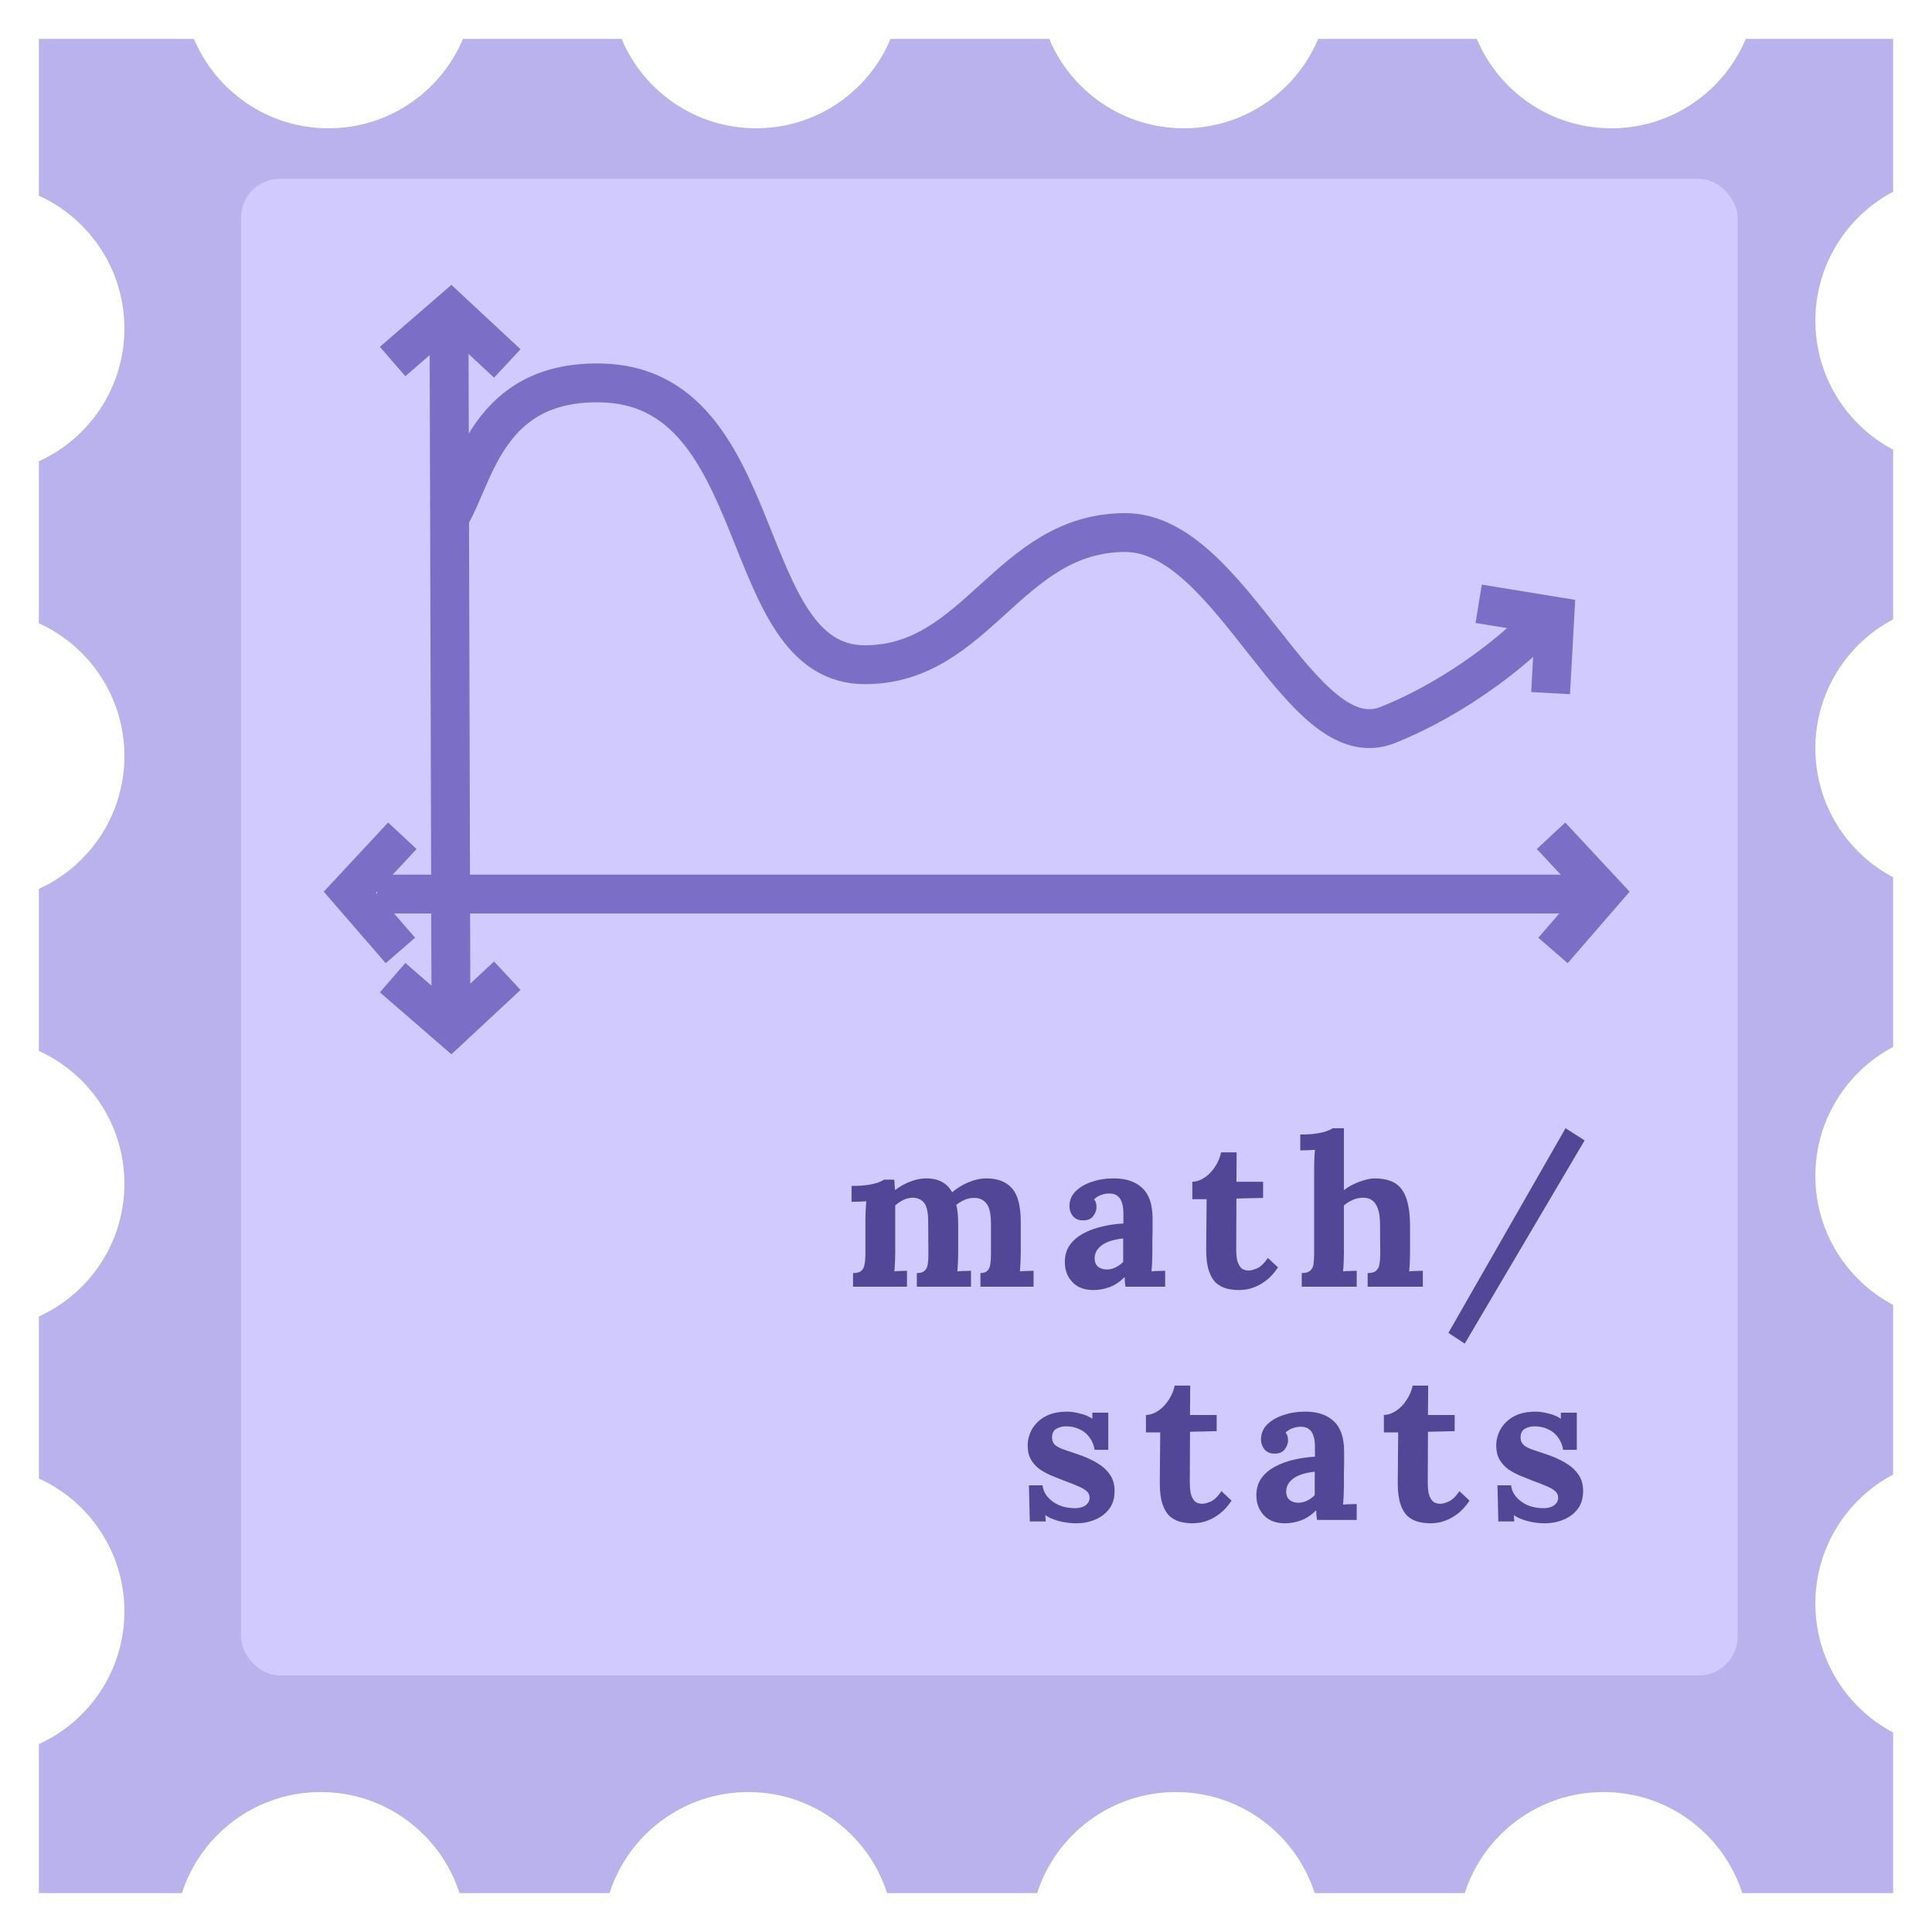 <svg width="497" height="497" viewBox="0 0 497 497" fill="none" xmlns="http://www.w3.org/2000/svg">
<g filter="url(#filter0_d_487_5907)">
<path fill-rule="evenodd" clip-rule="evenodd" d="M379.906 6H339.094C333.424 19.511 320.07 29 304.5 29C288.93 29 275.576 19.511 269.906 6H229.094C223.424 19.511 210.07 29 194.5 29C178.93 29 165.576 19.511 159.906 6H119.094C113.424 19.511 100.07 29 84.5 29C68.93 29 55.576 19.511 49.906 6H10V46.343C22.977 52.241 32 65.317 32 80.5C32 95.683 22.977 108.759 10 114.657V156.343C22.977 162.241 32 175.317 32 190.5C32 205.683 22.977 218.759 10 224.657V266.343C22.977 272.241 32 285.317 32 300.5C32 315.683 22.977 328.759 10 334.657V376.343C22.977 382.241 32 395.317 32 410.5C32 425.683 22.977 438.759 10 444.657V483H46.796C51.651 467.915 65.801 457 82.5 457C99.199 457 113.349 467.915 118.204 483H156.796C161.651 467.915 175.801 457 192.5 457C209.199 457 223.349 467.915 228.204 483H266.796C271.651 467.915 285.801 457 302.5 457C319.199 457 333.349 467.915 338.204 483H376.796C381.651 467.915 395.801 457 412.5 457C429.199 457 443.349 467.915 448.204 483H487V441.675C475.105 435.387 467 422.89 467 408.5C467 394.11 475.105 381.613 487 375.325V331.675C475.105 325.387 467 312.89 467 298.5C467 284.11 475.105 271.613 487 265.325V221.675C475.105 215.387 467 202.89 467 188.5C467 174.11 475.105 161.613 487 155.325V111.675C475.105 105.387 467 92.89 467 78.5C467 64.11 475.105 51.613 487 45.325V6H449.094C443.424 19.511 430.07 29 414.5 29C398.93 29 385.576 19.511 379.906 6Z" fill="#BAB2EC"/>
</g>
<rect x="62" y="46" width="385" height="385" rx="10" fill="#D1CAFF"/>
<path d="M219.44 331V327.49C220.448 327.49 221.168 327.292 221.6 326.896C222.032 326.5 222.302 325.942 222.41 325.222C222.554 324.466 222.626 323.62 222.626 322.684V313.612C222.626 312.964 222.644 312.244 222.68 311.452C222.716 310.624 222.77 309.814 222.842 309.022C222.266 309.058 221.582 309.094 220.79 309.13C220.034 309.13 219.458 309.148 219.062 309.184V305.08C220.718 305.08 222.122 304.99 223.274 304.81C224.426 304.63 225.326 304.414 225.974 304.162C226.658 303.91 227.126 303.676 227.378 303.46H230.024C230.096 303.82 230.132 304.27 230.132 304.81C230.168 305.35 230.204 305.8 230.24 306.16C231.464 305.224 232.778 304.486 234.182 303.946C235.622 303.406 236.972 303.136 238.232 303.136C239.888 303.136 241.256 303.442 242.336 304.054C243.416 304.63 244.28 305.512 244.928 306.7C246.224 305.62 247.646 304.756 249.194 304.108C250.778 303.46 252.29 303.136 253.73 303.136C256.646 303.136 258.842 303.982 260.318 305.674C261.83 307.33 262.586 310.228 262.586 314.368V322.306C262.586 322.81 262.568 323.53 262.532 324.466C262.496 325.366 262.442 326.23 262.37 327.058C262.946 326.986 263.576 326.95 264.26 326.95C264.98 326.914 265.52 326.896 265.88 326.896V331H252.218V327.49C253.046 327.49 253.64 327.292 254 326.896C254.396 326.5 254.648 325.942 254.756 325.222C254.864 324.466 254.918 323.62 254.918 322.684V314.422C254.882 312.082 254.486 310.462 253.73 309.562C253.01 308.662 252.038 308.194 250.814 308.158C249.878 308.122 248.996 308.284 248.168 308.644C247.376 309.004 246.656 309.436 246.008 309.94C246.188 310.66 246.314 311.452 246.386 312.316C246.458 313.18 246.494 314.098 246.494 315.07C246.494 316.294 246.494 317.5 246.494 318.688C246.494 319.876 246.494 321.082 246.494 322.306C246.494 322.81 246.476 323.53 246.44 324.466C246.404 325.366 246.35 326.23 246.278 327.058C246.854 326.986 247.484 326.95 248.168 326.95C248.852 326.914 249.392 326.896 249.788 326.896V331H235.856V327.49C236.792 327.49 237.458 327.292 237.854 326.896C238.286 326.5 238.556 325.942 238.664 325.222C238.772 324.466 238.826 323.62 238.826 322.684L238.772 314.26C238.772 311.92 238.43 310.318 237.746 309.454C237.062 308.59 236.108 308.14 234.884 308.104C233.984 308.104 233.138 308.302 232.346 308.698C231.59 309.094 230.906 309.562 230.294 310.102C230.294 310.57 230.294 311.02 230.294 311.452C230.294 311.884 230.294 312.334 230.294 312.802V322.306C230.294 322.81 230.276 323.53 230.24 324.466C230.204 325.366 230.15 326.23 230.078 327.058C230.654 326.986 231.248 326.95 231.86 326.95C232.472 326.914 232.958 326.896 233.318 326.896V331H219.44ZM289.528 331C289.456 330.496 289.402 330.082 289.366 329.758C289.366 329.398 289.348 328.984 289.312 328.516C288.088 329.74 286.792 330.604 285.424 331.108C284.056 331.612 282.67 331.864 281.266 331.864C278.962 331.864 277.162 331.18 275.866 329.812C274.57 328.444 273.922 326.734 273.922 324.682C273.922 322.954 274.354 321.478 275.218 320.254C276.118 319.03 277.288 318.04 278.728 317.284C280.204 316.492 281.824 315.898 283.588 315.502C285.388 315.07 287.188 314.818 288.988 314.746V311.938C288.988 311.002 288.862 310.156 288.61 309.4C288.394 308.644 287.998 308.05 287.422 307.618C286.882 307.186 286.108 306.988 285.1 307.024C284.416 307.06 283.75 307.204 283.102 307.456C282.454 307.708 281.896 308.068 281.428 308.536C281.716 308.86 281.896 309.22 281.968 309.616C282.04 309.976 282.076 310.3 282.076 310.588C282.076 311.308 281.788 312.064 281.212 312.856C280.636 313.612 279.718 313.972 278.458 313.936C277.378 313.9 276.55 313.522 275.974 312.802C275.398 312.082 275.11 311.236 275.11 310.264C275.11 308.824 275.614 307.582 276.622 306.538C277.666 305.458 279.052 304.63 280.78 304.054C282.508 303.442 284.416 303.136 286.504 303.136C289.672 303.136 292.12 303.964 293.848 305.62C295.612 307.24 296.494 309.85 296.494 313.45C296.494 314.674 296.494 315.718 296.494 316.582C296.494 317.446 296.476 318.31 296.44 319.174C296.44 320.038 296.44 321.082 296.44 322.306C296.44 322.81 296.422 323.53 296.386 324.466C296.35 325.366 296.296 326.23 296.224 327.058C296.836 326.986 297.484 326.95 298.168 326.95C298.852 326.914 299.374 326.896 299.734 326.896V331H289.528ZM288.934 318.58C287.926 318.688 286.972 318.868 286.072 319.12C285.172 319.372 284.38 319.714 283.696 320.146C283.048 320.578 282.526 321.1 282.13 321.712C281.77 322.324 281.59 323.008 281.59 323.764C281.626 324.772 281.95 325.492 282.562 325.924C283.174 326.356 283.876 326.572 284.668 326.572C285.496 326.572 286.27 326.392 286.99 326.032C287.71 325.672 288.358 325.204 288.934 324.628C288.934 324.268 288.934 323.926 288.934 323.602C288.934 323.242 288.934 322.882 288.934 322.522C288.934 321.874 288.934 321.226 288.934 320.578C288.934 319.894 288.934 319.228 288.934 318.58ZM318.715 331.864C317.635 331.864 316.591 331.738 315.583 331.486C314.611 331.234 313.711 330.766 312.883 330.082C312.091 329.362 311.461 328.318 310.993 326.95C310.525 325.582 310.291 323.764 310.291 321.496L310.399 308.482H306.727V304C307.843 303.964 308.923 303.586 309.967 302.866C311.011 302.146 311.893 301.21 312.613 300.058C313.369 298.906 313.873 297.7 314.125 296.44H318.121L318.067 304H324.925V308.158L318.067 308.32L318.013 321.604C318.013 322.432 318.085 323.26 318.229 324.088C318.409 324.88 318.733 325.546 319.201 326.086C319.669 326.59 320.353 326.842 321.253 326.842C321.757 326.842 322.441 326.662 323.305 326.302C324.205 325.942 325.159 325.042 326.167 323.602L328.759 326.032C327.787 327.472 326.779 328.588 325.735 329.38C324.691 330.172 323.683 330.748 322.711 331.108C321.775 331.468 320.947 331.684 320.227 331.756C319.507 331.828 319.003 331.864 318.715 331.864ZM351.822 327.49C352.83 327.49 353.55 327.292 353.982 326.896C354.45 326.5 354.738 325.942 354.846 325.222C354.99 324.466 355.062 323.62 355.062 322.684L355.008 315.016C355.008 312.676 354.648 310.948 353.928 309.832C353.244 308.68 352.146 308.104 350.634 308.104C349.734 308.104 348.834 308.302 347.934 308.698C347.07 309.094 346.332 309.562 345.72 310.102V322.306C345.72 322.81 345.702 323.53 345.666 324.466C345.63 325.366 345.576 326.23 345.504 327.058C346.116 326.986 346.764 326.95 347.448 326.95C348.132 326.914 348.654 326.896 349.014 326.896V331H334.866V327.49C335.874 327.49 336.594 327.292 337.026 326.896C337.494 326.5 337.782 325.942 337.89 325.222C337.998 324.466 338.052 323.62 338.052 322.684V300.49C338.052 299.842 338.07 299.104 338.106 298.276C338.142 297.412 338.196 296.584 338.268 295.792C337.692 295.828 337.008 295.864 336.216 295.9C335.46 295.9 334.884 295.918 334.488 295.954V291.85C336.18 291.85 337.584 291.76 338.7 291.58C339.852 291.4 340.752 291.184 341.4 290.932C342.084 290.68 342.552 290.446 342.804 290.23H345.72V306.16C346.44 305.584 347.268 305.08 348.204 304.648C349.14 304.18 350.094 303.82 351.066 303.568C352.038 303.28 352.884 303.136 353.604 303.136C356.916 303.136 359.256 304.09 360.624 305.998C361.992 307.87 362.694 310.894 362.73 315.07V322.306C362.73 322.81 362.712 323.53 362.676 324.466C362.64 325.366 362.586 326.23 362.514 327.058C363.09 326.986 363.72 326.95 364.404 326.95C365.088 326.914 365.628 326.896 366.024 326.896V331H351.822V327.49ZM376.804 345.634L372.592 342.88L402.724 290.23L407.638 293.362L376.804 345.634ZM276.895 391.864C275.347 391.864 273.835 391.666 272.359 391.27C270.883 390.874 269.731 390.37 268.903 389.758L269.011 391.378H264.907L264.691 382.09H268.201C268.309 383.17 268.741 384.16 269.497 385.06C270.253 385.96 271.243 386.68 272.467 387.22C273.691 387.724 275.059 387.976 276.571 387.976C277.183 387.976 277.759 387.886 278.299 387.706C278.875 387.526 279.343 387.238 279.703 386.842C280.099 386.41 280.297 385.888 280.297 385.276C280.297 384.592 280.045 384.034 279.541 383.602C279.073 383.17 278.371 382.756 277.435 382.36C276.535 381.964 275.401 381.514 274.033 381.01C272.917 380.578 271.783 380.128 270.631 379.66C269.515 379.192 268.471 378.634 267.499 377.986C266.563 377.302 265.807 376.474 265.231 375.502C264.655 374.494 264.367 373.27 264.367 371.83C264.367 370.786 264.565 369.76 264.961 368.752C265.357 367.708 265.969 366.772 266.797 365.944C267.625 365.08 268.669 364.396 269.929 363.892C271.225 363.388 272.755 363.136 274.519 363.136C275.491 363.136 276.589 363.298 277.813 363.622C279.073 363.91 280.135 364.36 280.999 364.972V363.406H285.103V372.964H281.593C281.377 371.704 280.927 370.624 280.243 369.724C279.595 368.824 278.749 368.14 277.705 367.672C276.661 367.168 275.491 366.916 274.195 366.916C273.295 366.916 272.467 367.132 271.711 367.564C270.991 367.996 270.631 368.734 270.631 369.778C270.631 370.606 270.919 371.272 271.495 371.776C272.071 372.244 272.863 372.64 273.871 372.964C274.879 373.288 275.995 373.666 277.219 374.098C279.055 374.71 280.675 375.43 282.079 376.258C283.519 377.086 284.653 378.094 285.481 379.282C286.309 380.434 286.723 381.856 286.723 383.548C286.723 385.42 286.255 386.968 285.319 388.192C284.383 389.416 283.159 390.334 281.647 390.946C280.171 391.558 278.587 391.864 276.895 391.864ZM306.776 391.864C305.696 391.864 304.652 391.738 303.644 391.486C302.672 391.234 301.772 390.766 300.944 390.082C300.152 389.362 299.522 388.318 299.054 386.95C298.586 385.582 298.352 383.764 298.352 381.496L298.46 368.482H294.788V364C295.904 363.964 296.984 363.586 298.028 362.866C299.072 362.146 299.954 361.21 300.674 360.058C301.43 358.906 301.934 357.7 302.186 356.44H306.182L306.128 364H312.986V368.158L306.128 368.32L306.074 381.604C306.074 382.432 306.146 383.26 306.29 384.088C306.47 384.88 306.794 385.546 307.262 386.086C307.73 386.59 308.414 386.842 309.314 386.842C309.818 386.842 310.502 386.662 311.366 386.302C312.266 385.942 313.22 385.042 314.228 383.602L316.82 386.032C315.848 387.472 314.84 388.588 313.796 389.38C312.752 390.172 311.744 390.748 310.772 391.108C309.836 391.468 309.008 391.684 308.288 391.756C307.568 391.828 307.064 391.864 306.776 391.864ZM338.803 391C338.731 390.496 338.677 390.082 338.641 389.758C338.641 389.398 338.623 388.984 338.587 388.516C337.363 389.74 336.067 390.604 334.699 391.108C333.331 391.612 331.945 391.864 330.541 391.864C328.237 391.864 326.437 391.18 325.141 389.812C323.845 388.444 323.197 386.734 323.197 384.682C323.197 382.954 323.629 381.478 324.493 380.254C325.393 379.03 326.563 378.04 328.003 377.284C329.479 376.492 331.099 375.898 332.863 375.502C334.663 375.07 336.463 374.818 338.263 374.746V371.938C338.263 371.002 338.137 370.156 337.885 369.4C337.669 368.644 337.273 368.05 336.697 367.618C336.157 367.186 335.383 366.988 334.375 367.024C333.691 367.06 333.025 367.204 332.377 367.456C331.729 367.708 331.171 368.068 330.703 368.536C330.991 368.86 331.171 369.22 331.243 369.616C331.315 369.976 331.351 370.3 331.351 370.588C331.351 371.308 331.063 372.064 330.487 372.856C329.911 373.612 328.993 373.972 327.733 373.936C326.653 373.9 325.825 373.522 325.249 372.802C324.673 372.082 324.385 371.236 324.385 370.264C324.385 368.824 324.889 367.582 325.897 366.538C326.941 365.458 328.327 364.63 330.055 364.054C331.783 363.442 333.691 363.136 335.779 363.136C338.947 363.136 341.395 363.964 343.123 365.62C344.887 367.24 345.769 369.85 345.769 373.45C345.769 374.674 345.769 375.718 345.769 376.582C345.769 377.446 345.751 378.31 345.715 379.174C345.715 380.038 345.715 381.082 345.715 382.306C345.715 382.81 345.697 383.53 345.661 384.466C345.625 385.366 345.571 386.23 345.499 387.058C346.111 386.986 346.759 386.95 347.443 386.95C348.127 386.914 348.649 386.896 349.009 386.896V391H338.803ZM338.209 378.58C337.201 378.688 336.247 378.868 335.347 379.12C334.447 379.372 333.655 379.714 332.971 380.146C332.323 380.578 331.801 381.1 331.405 381.712C331.045 382.324 330.865 383.008 330.865 383.764C330.901 384.772 331.225 385.492 331.837 385.924C332.449 386.356 333.151 386.572 333.943 386.572C334.771 386.572 335.545 386.392 336.265 386.032C336.985 385.672 337.633 385.204 338.209 384.628C338.209 384.268 338.209 383.926 338.209 383.602C338.209 383.242 338.209 382.882 338.209 382.522C338.209 381.874 338.209 381.226 338.209 380.578C338.209 379.894 338.209 379.228 338.209 378.58ZM367.99 391.864C366.91 391.864 365.866 391.738 364.858 391.486C363.886 391.234 362.986 390.766 362.158 390.082C361.366 389.362 360.736 388.318 360.268 386.95C359.8 385.582 359.566 383.764 359.566 381.496L359.674 368.482H356.002V364C357.118 363.964 358.198 363.586 359.242 362.866C360.286 362.146 361.168 361.21 361.888 360.058C362.644 358.906 363.148 357.7 363.4 356.44H367.396L367.342 364H374.2V368.158L367.342 368.32L367.288 381.604C367.288 382.432 367.36 383.26 367.504 384.088C367.684 384.88 368.008 385.546 368.476 386.086C368.944 386.59 369.628 386.842 370.528 386.842C371.032 386.842 371.716 386.662 372.58 386.302C373.48 385.942 374.434 385.042 375.442 383.602L378.034 386.032C377.062 387.472 376.054 388.588 375.01 389.38C373.966 390.172 372.958 390.748 371.986 391.108C371.05 391.468 370.222 391.684 369.502 391.756C368.782 391.828 368.278 391.864 367.99 391.864ZM397.425 391.864C395.877 391.864 394.365 391.666 392.889 391.27C391.413 390.874 390.261 390.37 389.433 389.758L389.541 391.378H385.437L385.221 382.09H388.731C388.839 383.17 389.271 384.16 390.027 385.06C390.783 385.96 391.773 386.68 392.997 387.22C394.221 387.724 395.589 387.976 397.101 387.976C397.713 387.976 398.289 387.886 398.829 387.706C399.405 387.526 399.873 387.238 400.233 386.842C400.629 386.41 400.827 385.888 400.827 385.276C400.827 384.592 400.575 384.034 400.071 383.602C399.603 383.17 398.901 382.756 397.965 382.36C397.065 381.964 395.931 381.514 394.563 381.01C393.447 380.578 392.313 380.128 391.161 379.66C390.045 379.192 389.001 378.634 388.029 377.986C387.093 377.302 386.337 376.474 385.761 375.502C385.185 374.494 384.897 373.27 384.897 371.83C384.897 370.786 385.095 369.76 385.491 368.752C385.887 367.708 386.499 366.772 387.327 365.944C388.155 365.08 389.199 364.396 390.459 363.892C391.755 363.388 393.285 363.136 395.049 363.136C396.021 363.136 397.119 363.298 398.343 363.622C399.603 363.91 400.665 364.36 401.529 364.972V363.406H405.633V372.964H402.123C401.907 371.704 401.457 370.624 400.773 369.724C400.125 368.824 399.279 368.14 398.235 367.672C397.191 367.168 396.021 366.916 394.725 366.916C393.825 366.916 392.997 367.132 392.241 367.564C391.521 367.996 391.161 368.734 391.161 369.778C391.161 370.606 391.449 371.272 392.025 371.776C392.601 372.244 393.393 372.64 394.401 372.964C395.409 373.288 396.525 373.666 397.749 374.098C399.585 374.71 401.205 375.43 402.609 376.258C404.049 377.086 405.183 378.094 406.011 379.282C406.839 380.434 407.253 381.856 407.253 383.548C407.253 385.42 406.785 386.968 405.849 388.192C404.913 389.416 403.689 390.334 402.177 390.946C400.701 391.558 399.117 391.864 397.425 391.864Z" fill="#524797"/>
<path d="M115.5 79L116.008 262" stroke="#7B6EC6" stroke-width="10"/>
<path d="M97 230H412.5" stroke="#7B6EC6" stroke-width="10"/>
<path d="M101 93L116 80L130.5 93.5" stroke="#7B6EC6" stroke-width="10"/>
<path d="M380.384 155.323L399.974 158.523L398.886 178.305" stroke="#7B6EC6" stroke-width="10"/>
<path d="M101 251.5L116 264.5L130.5 251" stroke="#7B6EC6" stroke-width="10"/>
<path d="M103 244.5L90 229.5L103.5 215" stroke="#7B6EC6" stroke-width="10"/>
<path d="M399.5 244.5L412.5 229.5L399 215" stroke="#7B6EC6" stroke-width="10"/>
<path d="M116 132.5C122.167 122 125.5 97.973 154.5 98.5C198.5 99.3 189 171 222.5 171C251.5 171 259.5 137 289.5 137C317 137 334.5 195.5 357 186.5C375 179.3 389.5 167.167 394.5 162" stroke="#7B6EC6" stroke-width="10"/>
<defs>
<filter id="filter0_d_487_5907" x="0" y="0" width="497" height="497" filterUnits="userSpaceOnUse" color-interpolation-filters="sRGB">
<feFlood flood-opacity="0" result="BackgroundImageFix"/>
<feColorMatrix in="SourceAlpha" type="matrix" values="0 0 0 0 0 0 0 0 0 0 0 0 0 0 0 0 0 0 127 0" result="hardAlpha"/>
<feOffset dy="4"/>
<feGaussianBlur stdDeviation="5"/>
<feComposite in2="hardAlpha" operator="out"/>
<feColorMatrix type="matrix" values="0 0 0 0 0 0 0 0 0 0 0 0 0 0 0 0 0 0 0.1 0"/>
<feBlend mode="normal" in2="BackgroundImageFix" result="effect1_dropShadow_487_5907"/>
<feBlend mode="normal" in="SourceGraphic" in2="effect1_dropShadow_487_5907" result="shape"/>
</filter>
</defs>
</svg>
